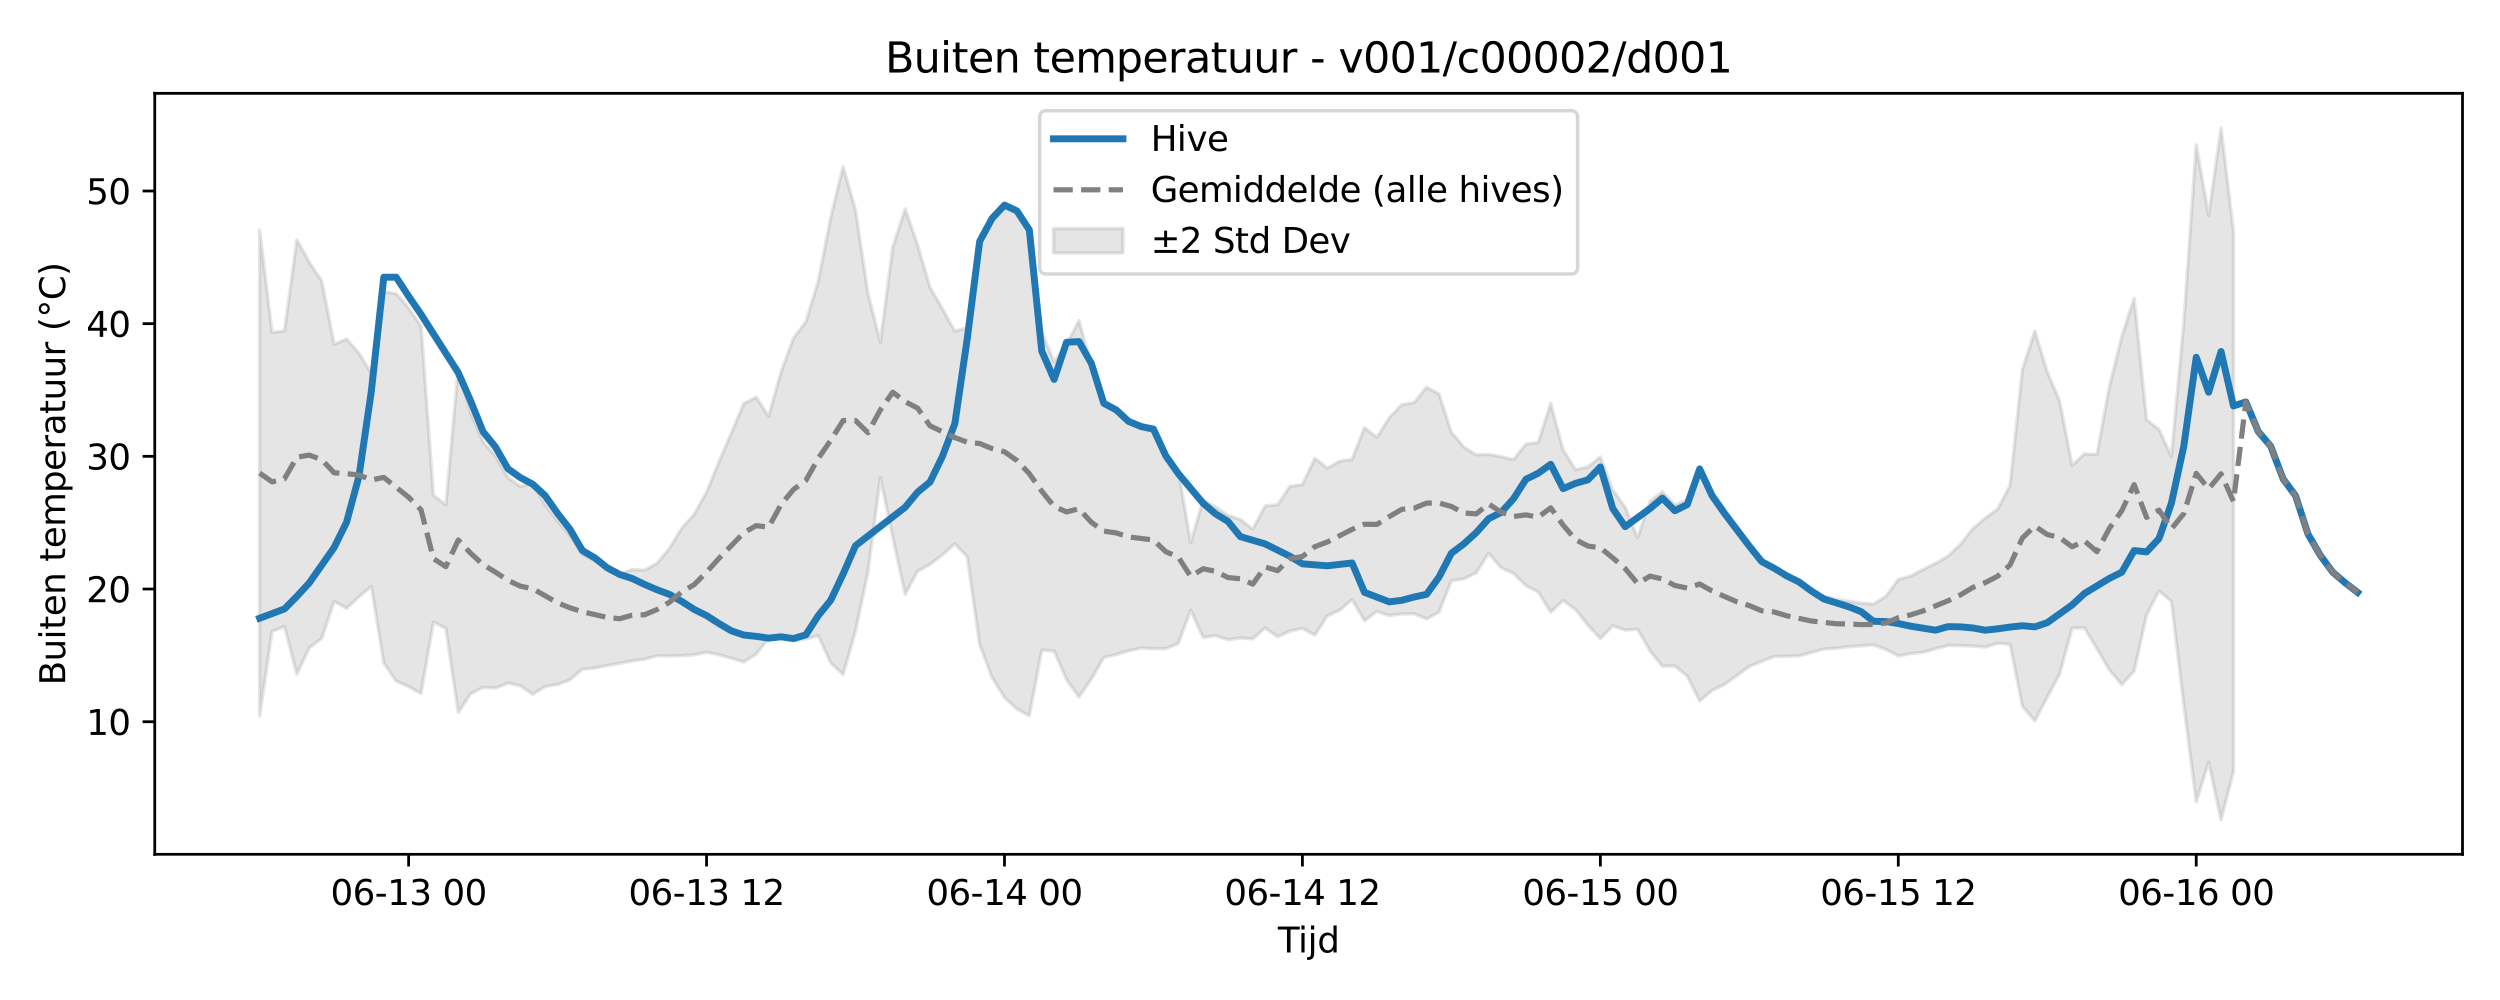 <?xml version="1.0" encoding="utf-8" standalone="no"?>
<!DOCTYPE svg PUBLIC "-//W3C//DTD SVG 1.1//EN"
  "http://www.w3.org/Graphics/SVG/1.1/DTD/svg11.dtd">
<svg xmlns:xlink="http://www.w3.org/1999/xlink" width="720pt" height="288pt" viewBox="0 0 720 288" xmlns="http://www.w3.org/2000/svg" version="1.1">
 <defs>
  <style type="text/css">*{stroke-linejoin: round; stroke-linecap: butt}</style>
 </defs>
 <g id="figure_1">
  <g id="patch_1">
   <path d="M 0 288 
L 720 288 
L 720 0 
L 0 0 
z
" style="fill: #ffffff"/>
  </g>
  <g id="axes_1">
   <g id="patch_2">
    <path d="M 44.57 246.04 
L 709.2 246.04 
L 709.2 26.88 
L 44.57 26.88 
z
" style="fill: #ffffff"/>
   </g>
   <g id="FillBetweenPolyCollection_1">
    <defs>
     <path id="md61f901483" d="M 74.78 -221.711 
L 74.78 -81.802 
L 78.356 -106.181 
L 81.931 -107.527 
L 85.506 -93.78 
L 89.081 -101.428 
L 92.656 -104.14 
L 96.232 -114.834 
L 99.807 -112.797 
L 103.382 -116.137 
L 106.957 -119.126 
L 110.532 -97.047 
L 114.108 -91.817 
L 117.683 -90.273 
L 121.258 -88.243 
L 124.833 -108.848 
L 128.408 -107.031 
L 131.984 -82.783 
L 135.559 -88.219 
L 139.134 -90.038 
L 142.709 -89.823 
L 146.284 -91.254 
L 149.86 -90.49 
L 153.435 -88.027 
L 157.01 -90.284 
L 160.585 -90.855 
L 164.16 -92.207 
L 167.736 -95.277 
L 171.311 -95.602 
L 174.886 -96.32 
L 178.461 -96.972 
L 182.037 -97.646 
L 185.612 -98.116 
L 189.187 -99.123 
L 192.762 -99.06 
L 196.337 -99.175 
L 199.913 -99.38 
L 203.488 -100.157 
L 207.063 -99.411 
L 210.638 -98.432 
L 214.213 -97.357 
L 217.789 -99.604 
L 221.364 -104.215 
L 224.939 -104.512 
L 228.514 -103.451 
L 232.089 -103.973 
L 235.665 -104.921 
L 239.24 -97.086 
L 242.815 -93.743 
L 246.39 -106.273 
L 249.965 -123.251 
L 253.541 -150.457 
L 257.116 -133.3 
L 260.691 -116.816 
L 264.266 -123.484 
L 267.841 -125.447 
L 271.417 -128.205 
L 274.992 -131.353 
L 278.567 -127.696 
L 282.142 -102.345 
L 285.717 -92.885 
L 289.293 -87.12 
L 292.868 -83.807 
L 296.443 -81.888 
L 300.018 -100.767 
L 303.593 -100.494 
L 307.169 -92.289 
L 310.744 -87.278 
L 314.319 -92.448 
L 317.894 -98.662 
L 321.469 -99.481 
L 325.045 -100.576 
L 328.62 -101.365 
L 332.195 -101.191 
L 335.77 -101.183 
L 339.345 -102.675 
L 342.921 -112.275 
L 346.496 -104.396 
L 350.071 -104.912 
L 353.646 -103.765 
L 357.221 -104.245 
L 360.797 -103.987 
L 364.372 -107.16 
L 367.947 -104.625 
L 371.522 -106.26 
L 375.097 -107.008 
L 378.673 -105.083 
L 382.248 -110.605 
L 385.823 -112.242 
L 389.398 -115.342 
L 392.973 -109.229 
L 396.549 -111.897 
L 400.124 -110.731 
L 403.699 -111.17 
L 407.274 -111.25 
L 410.849 -109.748 
L 414.425 -111.713 
L 418 -120.76 
L 421.575 -121.285 
L 425.15 -123.012 
L 428.725 -128.618 
L 432.301 -124.502 
L 435.876 -122.886 
L 439.451 -119.336 
L 443.026 -117.509 
L 446.601 -111.681 
L 450.177 -115.076 
L 453.752 -112.409 
L 457.327 -107.966 
L 460.902 -104.086 
L 464.477 -107.765 
L 468.053 -106.527 
L 471.628 -106.762 
L 475.203 -100.544 
L 478.778 -96.116 
L 482.353 -96.183 
L 485.929 -93.279 
L 489.504 -86.108 
L 493.079 -89.147 
L 496.654 -90.84 
L 500.229 -93.435 
L 503.805 -96.067 
L 507.38 -97.521 
L 510.955 -98.897 
L 514.53 -99.003 
L 518.105 -99.089 
L 521.681 -100.058 
L 525.256 -101.058 
L 528.831 -101.326 
L 532.406 -101.73 
L 535.981 -101.979 
L 539.557 -102.266 
L 543.132 -100.972 
L 546.707 -99.066 
L 550.282 -99.764 
L 553.857 -100.143 
L 557.433 -101.155 
L 561.008 -102.108 
L 564.583 -102.075 
L 568.158 -101.931 
L 571.733 -101.62 
L 575.309 -102.72 
L 578.884 -102.439 
L 582.459 -84.597 
L 586.034 -80.379 
L 589.61 -87.214 
L 593.185 -93.872 
L 596.76 -107.124 
L 600.335 -107.132 
L 603.91 -101.199 
L 607.486 -95.097 
L 611.061 -90.825 
L 614.636 -94.737 
L 618.211 -110.891 
L 621.786 -117.857 
L 625.362 -114.785 
L 628.937 -85.133 
L 632.512 -57.093 
L 636.087 -68.487 
L 639.662 -51.922 
L 643.238 -65.758 
L 643.238 -221.4 
L 643.238 -221.4 
L 639.662 -251.158 
L 636.087 -225.931 
L 632.512 -246.242 
L 628.937 -195.019 
L 625.362 -156.578 
L 621.786 -164.333 
L 618.211 -167.095 
L 614.636 -202.101 
L 611.061 -190.983 
L 607.486 -176.521 
L 603.91 -157.043 
L 600.335 -157.309 
L 596.76 -153.921 
L 593.185 -172.481 
L 589.61 -180.879 
L 586.034 -192.618 
L 582.459 -181.543 
L 578.884 -148.119 
L 575.309 -141.383 
L 571.733 -138.768 
L 568.158 -135.676 
L 564.583 -131.223 
L 561.008 -127.814 
L 557.433 -125.753 
L 553.857 -123.983 
L 550.282 -122.091 
L 546.707 -121.133 
L 543.132 -116.234 
L 539.557 -114.047 
L 535.981 -114.25 
L 532.406 -114.859 
L 528.831 -115.39 
L 525.256 -116.36 
L 521.681 -118.251 
L 518.105 -120.727 
L 514.53 -122.32 
L 510.955 -124.613 
L 507.38 -126.669 
L 503.805 -131.116 
L 500.229 -135.914 
L 496.654 -141.524 
L 493.079 -146.444 
L 489.504 -153.495 
L 485.929 -143.989 
L 482.353 -142.57 
L 478.778 -146.395 
L 475.203 -143.602 
L 471.628 -133.113 
L 468.053 -141.95 
L 464.477 -146.911 
L 460.902 -156.407 
L 457.327 -153.504 
L 453.752 -152.755 
L 450.177 -158.452 
L 446.601 -171.825 
L 443.026 -160.604 
L 439.451 -160.094 
L 435.876 -155.61 
L 432.301 -156.499 
L 428.725 -157.138 
L 425.15 -156.991 
L 421.575 -159.249 
L 418 -163.511 
L 414.425 -174.575 
L 410.849 -176.454 
L 407.274 -172.043 
L 403.699 -171.445 
L 400.124 -167.722 
L 396.549 -162.055 
L 392.973 -164.808 
L 389.398 -155.724 
L 385.823 -155.172 
L 382.248 -153.179 
L 378.673 -156.013 
L 375.097 -148.432 
L 371.522 -147.931 
L 367.947 -142.662 
L 364.372 -142.293 
L 360.797 -135.582 
L 357.221 -138.394 
L 353.646 -139.575 
L 350.071 -141.993 
L 346.496 -143.996 
L 342.921 -131.676 
L 339.345 -152.468 
L 335.77 -157.017 
L 332.195 -163.782 
L 328.62 -164.562 
L 325.045 -166.159 
L 321.469 -169.546 
L 317.894 -171.405 
L 314.319 -182.694 
L 310.744 -195.676 
L 307.169 -188.84 
L 303.593 -183.785 
L 300.018 -192.327 
L 296.443 -221.277 
L 292.868 -226.958 
L 289.293 -228.655 
L 285.717 -224.716 
L 282.142 -218.186 
L 278.567 -193.599 
L 274.992 -192.617 
L 271.417 -199.035 
L 267.841 -205.275 
L 264.266 -217.427 
L 260.691 -227.832 
L 257.116 -216.783 
L 253.541 -189.436 
L 249.965 -203.521 
L 246.39 -227.506 
L 242.815 -240.014 
L 239.24 -225.246 
L 235.665 -207.058 
L 232.089 -195.303 
L 228.514 -190.585 
L 224.939 -180.844 
L 221.364 -168.112 
L 217.789 -173.633 
L 214.213 -171.786 
L 210.638 -163.305 
L 207.063 -154.992 
L 203.488 -146.293 
L 199.913 -139.865 
L 196.337 -135.848 
L 192.762 -130.012 
L 189.187 -125.747 
L 185.612 -123.787 
L 182.037 -123.996 
L 178.461 -122.638 
L 174.886 -124.054 
L 171.311 -126.501 
L 167.736 -128.337 
L 164.16 -133.699 
L 160.585 -137.89 
L 157.01 -142.574 
L 153.435 -148.88 
L 149.86 -147.882 
L 146.284 -150.484 
L 142.709 -156.609 
L 139.134 -160.743 
L 135.559 -169.096 
L 131.984 -182.169 
L 128.408 -142.576 
L 124.833 -145.395 
L 121.258 -194.074 
L 117.683 -199.323 
L 114.108 -203.42 
L 110.532 -203.977 
L 106.957 -180.406 
L 103.382 -186.27 
L 99.807 -190.374 
L 96.232 -188.846 
L 92.656 -207.074 
L 89.081 -212.443 
L 85.506 -218.909 
L 81.931 -192.714 
L 78.356 -192.241 
L 74.78 -221.711 
z
" style="stroke: #808080; stroke-opacity: 0.2"/>
    </defs>
    <g clip-path="url(#pdcbedb168f)">
     <use xlink:href="#md61f901483" x="0" y="288" style="fill: #808080; fill-opacity: 0.2; stroke: #808080; stroke-opacity: 0.2"/>
    </g>
   </g>
   <g id="matplotlib.axis_1">
    <g id="xtick_1">
     <g id="line2d_1">
      <defs>
       <path id="mdd970f6139" d="M 0 0 
L 0 3.5 
" style="stroke: #000000; stroke-width: 0.8"/>
      </defs>
      <g>
       <use xlink:href="#mdd970f6139" x="117.683" y="246.04" style="stroke: #000000; stroke-width: 0.8"/>
      </g>
     </g>
     <g id="text_1">
      <!-- 06-13 00 -->
      <g transform="translate(95.202 260.638) scale(0.1 -0.1)">
       <defs>
        <path id="DejaVuSans-30" d="M 2034 4250 
Q 1547 4250 1301 3770 
Q 1056 3291 1056 2328 
Q 1056 1369 1301 889 
Q 1547 409 2034 409 
Q 2525 409 2770 889 
Q 3016 1369 3016 2328 
Q 3016 3291 2770 3770 
Q 2525 4250 2034 4250 
z
M 2034 4750 
Q 2819 4750 3233 4129 
Q 3647 3509 3647 2328 
Q 3647 1150 3233 529 
Q 2819 -91 2034 -91 
Q 1250 -91 836 529 
Q 422 1150 422 2328 
Q 422 3509 836 4129 
Q 1250 4750 2034 4750 
z
" transform="scale(0.016)"/>
        <path id="DejaVuSans-36" d="M 2113 2584 
Q 1688 2584 1439 2293 
Q 1191 2003 1191 1497 
Q 1191 994 1439 701 
Q 1688 409 2113 409 
Q 2538 409 2786 701 
Q 3034 994 3034 1497 
Q 3034 2003 2786 2293 
Q 2538 2584 2113 2584 
z
M 3366 4563 
L 3366 3988 
Q 3128 4100 2886 4159 
Q 2644 4219 2406 4219 
Q 1781 4219 1451 3797 
Q 1122 3375 1075 2522 
Q 1259 2794 1537 2939 
Q 1816 3084 2150 3084 
Q 2853 3084 3261 2657 
Q 3669 2231 3669 1497 
Q 3669 778 3244 343 
Q 2819 -91 2113 -91 
Q 1303 -91 875 529 
Q 447 1150 447 2328 
Q 447 3434 972 4092 
Q 1497 4750 2381 4750 
Q 2619 4750 2861 4703 
Q 3103 4656 3366 4563 
z
" transform="scale(0.016)"/>
        <path id="DejaVuSans-2d" d="M 313 2009 
L 1997 2009 
L 1997 1497 
L 313 1497 
L 313 2009 
z
" transform="scale(0.016)"/>
        <path id="DejaVuSans-31" d="M 794 531 
L 1825 531 
L 1825 4091 
L 703 3866 
L 703 4441 
L 1819 4666 
L 2450 4666 
L 2450 531 
L 3481 531 
L 3481 0 
L 794 0 
L 794 531 
z
" transform="scale(0.016)"/>
        <path id="DejaVuSans-33" d="M 2597 2516 
Q 3050 2419 3304 2112 
Q 3559 1806 3559 1356 
Q 3559 666 3084 287 
Q 2609 -91 1734 -91 
Q 1441 -91 1130 -33 
Q 819 25 488 141 
L 488 750 
Q 750 597 1062 519 
Q 1375 441 1716 441 
Q 2309 441 2620 675 
Q 2931 909 2931 1356 
Q 2931 1769 2642 2001 
Q 2353 2234 1838 2234 
L 1294 2234 
L 1294 2753 
L 1863 2753 
Q 2328 2753 2575 2939 
Q 2822 3125 2822 3475 
Q 2822 3834 2567 4026 
Q 2313 4219 1838 4219 
Q 1578 4219 1281 4162 
Q 984 4106 628 3988 
L 628 4550 
Q 988 4650 1302 4700 
Q 1616 4750 1894 4750 
Q 2613 4750 3031 4423 
Q 3450 4097 3450 3541 
Q 3450 3153 3228 2886 
Q 3006 2619 2597 2516 
z
" transform="scale(0.016)"/>
        <path id="DejaVuSans-20" transform="scale(0.016)"/>
       </defs>
       <use xlink:href="#DejaVuSans-30"/>
       <use xlink:href="#DejaVuSans-36" transform="translate(63.623 0)"/>
       <use xlink:href="#DejaVuSans-2d" transform="translate(127.246 0)"/>
       <use xlink:href="#DejaVuSans-31" transform="translate(163.33 0)"/>
       <use xlink:href="#DejaVuSans-33" transform="translate(226.953 0)"/>
       <use xlink:href="#DejaVuSans-20" transform="translate(290.576 0)"/>
       <use xlink:href="#DejaVuSans-30" transform="translate(322.363 0)"/>
       <use xlink:href="#DejaVuSans-30" transform="translate(385.986 0)"/>
      </g>
     </g>
    </g>
    <g id="xtick_2">
     <g id="line2d_2">
      <g>
       <use xlink:href="#mdd970f6139" x="203.488" y="246.04" style="stroke: #000000; stroke-width: 0.8"/>
      </g>
     </g>
     <g id="text_2">
      <!-- 06-13 12 -->
      <g transform="translate(181.007 260.638) scale(0.1 -0.1)">
       <defs>
        <path id="DejaVuSans-32" d="M 1228 531 
L 3431 531 
L 3431 0 
L 469 0 
L 469 531 
Q 828 903 1448 1529 
Q 2069 2156 2228 2338 
Q 2531 2678 2651 2914 
Q 2772 3150 2772 3378 
Q 2772 3750 2511 3984 
Q 2250 4219 1831 4219 
Q 1534 4219 1204 4116 
Q 875 4013 500 3803 
L 500 4441 
Q 881 4594 1212 4672 
Q 1544 4750 1819 4750 
Q 2544 4750 2975 4387 
Q 3406 4025 3406 3419 
Q 3406 3131 3298 2873 
Q 3191 2616 2906 2266 
Q 2828 2175 2409 1742 
Q 1991 1309 1228 531 
z
" transform="scale(0.016)"/>
       </defs>
       <use xlink:href="#DejaVuSans-30"/>
       <use xlink:href="#DejaVuSans-36" transform="translate(63.623 0)"/>
       <use xlink:href="#DejaVuSans-2d" transform="translate(127.246 0)"/>
       <use xlink:href="#DejaVuSans-31" transform="translate(163.33 0)"/>
       <use xlink:href="#DejaVuSans-33" transform="translate(226.953 0)"/>
       <use xlink:href="#DejaVuSans-20" transform="translate(290.576 0)"/>
       <use xlink:href="#DejaVuSans-31" transform="translate(322.363 0)"/>
       <use xlink:href="#DejaVuSans-32" transform="translate(385.986 0)"/>
      </g>
     </g>
    </g>
    <g id="xtick_3">
     <g id="line2d_3">
      <g>
       <use xlink:href="#mdd970f6139" x="289.293" y="246.04" style="stroke: #000000; stroke-width: 0.8"/>
      </g>
     </g>
     <g id="text_3">
      <!-- 06-14 00 -->
      <g transform="translate(266.812 260.638) scale(0.1 -0.1)">
       <defs>
        <path id="DejaVuSans-34" d="M 2419 4116 
L 825 1625 
L 2419 1625 
L 2419 4116 
z
M 2253 4666 
L 3047 4666 
L 3047 1625 
L 3713 1625 
L 3713 1100 
L 3047 1100 
L 3047 0 
L 2419 0 
L 2419 1100 
L 313 1100 
L 313 1709 
L 2253 4666 
z
" transform="scale(0.016)"/>
       </defs>
       <use xlink:href="#DejaVuSans-30"/>
       <use xlink:href="#DejaVuSans-36" transform="translate(63.623 0)"/>
       <use xlink:href="#DejaVuSans-2d" transform="translate(127.246 0)"/>
       <use xlink:href="#DejaVuSans-31" transform="translate(163.33 0)"/>
       <use xlink:href="#DejaVuSans-34" transform="translate(226.953 0)"/>
       <use xlink:href="#DejaVuSans-20" transform="translate(290.576 0)"/>
       <use xlink:href="#DejaVuSans-30" transform="translate(322.363 0)"/>
       <use xlink:href="#DejaVuSans-30" transform="translate(385.986 0)"/>
      </g>
     </g>
    </g>
    <g id="xtick_4">
     <g id="line2d_4">
      <g>
       <use xlink:href="#mdd970f6139" x="375.097" y="246.04" style="stroke: #000000; stroke-width: 0.8"/>
      </g>
     </g>
     <g id="text_4">
      <!-- 06-14 12 -->
      <g transform="translate(352.617 260.638) scale(0.1 -0.1)">
       <use xlink:href="#DejaVuSans-30"/>
       <use xlink:href="#DejaVuSans-36" transform="translate(63.623 0)"/>
       <use xlink:href="#DejaVuSans-2d" transform="translate(127.246 0)"/>
       <use xlink:href="#DejaVuSans-31" transform="translate(163.33 0)"/>
       <use xlink:href="#DejaVuSans-34" transform="translate(226.953 0)"/>
       <use xlink:href="#DejaVuSans-20" transform="translate(290.576 0)"/>
       <use xlink:href="#DejaVuSans-31" transform="translate(322.363 0)"/>
       <use xlink:href="#DejaVuSans-32" transform="translate(385.986 0)"/>
      </g>
     </g>
    </g>
    <g id="xtick_5">
     <g id="line2d_5">
      <g>
       <use xlink:href="#mdd970f6139" x="460.902" y="246.04" style="stroke: #000000; stroke-width: 0.8"/>
      </g>
     </g>
     <g id="text_5">
      <!-- 06-15 00 -->
      <g transform="translate(438.422 260.638) scale(0.1 -0.1)">
       <defs>
        <path id="DejaVuSans-35" d="M 691 4666 
L 3169 4666 
L 3169 4134 
L 1269 4134 
L 1269 2991 
Q 1406 3038 1543 3061 
Q 1681 3084 1819 3084 
Q 2600 3084 3056 2656 
Q 3513 2228 3513 1497 
Q 3513 744 3044 326 
Q 2575 -91 1722 -91 
Q 1428 -91 1123 -41 
Q 819 9 494 109 
L 494 744 
Q 775 591 1075 516 
Q 1375 441 1709 441 
Q 2250 441 2565 725 
Q 2881 1009 2881 1497 
Q 2881 1984 2565 2268 
Q 2250 2553 1709 2553 
Q 1456 2553 1204 2497 
Q 953 2441 691 2322 
L 691 4666 
z
" transform="scale(0.016)"/>
       </defs>
       <use xlink:href="#DejaVuSans-30"/>
       <use xlink:href="#DejaVuSans-36" transform="translate(63.623 0)"/>
       <use xlink:href="#DejaVuSans-2d" transform="translate(127.246 0)"/>
       <use xlink:href="#DejaVuSans-31" transform="translate(163.33 0)"/>
       <use xlink:href="#DejaVuSans-35" transform="translate(226.953 0)"/>
       <use xlink:href="#DejaVuSans-20" transform="translate(290.576 0)"/>
       <use xlink:href="#DejaVuSans-30" transform="translate(322.363 0)"/>
       <use xlink:href="#DejaVuSans-30" transform="translate(385.986 0)"/>
      </g>
     </g>
    </g>
    <g id="xtick_6">
     <g id="line2d_6">
      <g>
       <use xlink:href="#mdd970f6139" x="546.707" y="246.04" style="stroke: #000000; stroke-width: 0.8"/>
      </g>
     </g>
     <g id="text_6">
      <!-- 06-15 12 -->
      <g transform="translate(524.227 260.638) scale(0.1 -0.1)">
       <use xlink:href="#DejaVuSans-30"/>
       <use xlink:href="#DejaVuSans-36" transform="translate(63.623 0)"/>
       <use xlink:href="#DejaVuSans-2d" transform="translate(127.246 0)"/>
       <use xlink:href="#DejaVuSans-31" transform="translate(163.33 0)"/>
       <use xlink:href="#DejaVuSans-35" transform="translate(226.953 0)"/>
       <use xlink:href="#DejaVuSans-20" transform="translate(290.576 0)"/>
       <use xlink:href="#DejaVuSans-31" transform="translate(322.363 0)"/>
       <use xlink:href="#DejaVuSans-32" transform="translate(385.986 0)"/>
      </g>
     </g>
    </g>
    <g id="xtick_7">
     <g id="line2d_7">
      <g>
       <use xlink:href="#mdd970f6139" x="632.512" y="246.04" style="stroke: #000000; stroke-width: 0.8"/>
      </g>
     </g>
     <g id="text_7">
      <!-- 06-16 00 -->
      <g transform="translate(610.031 260.638) scale(0.1 -0.1)">
       <use xlink:href="#DejaVuSans-30"/>
       <use xlink:href="#DejaVuSans-36" transform="translate(63.623 0)"/>
       <use xlink:href="#DejaVuSans-2d" transform="translate(127.246 0)"/>
       <use xlink:href="#DejaVuSans-31" transform="translate(163.33 0)"/>
       <use xlink:href="#DejaVuSans-36" transform="translate(226.953 0)"/>
       <use xlink:href="#DejaVuSans-20" transform="translate(290.576 0)"/>
       <use xlink:href="#DejaVuSans-30" transform="translate(322.363 0)"/>
       <use xlink:href="#DejaVuSans-30" transform="translate(385.986 0)"/>
      </g>
     </g>
    </g>
    <g id="text_8">
     <!-- Tijd -->
     <g transform="translate(368.035 274.317) scale(0.1 -0.1)">
      <defs>
       <path id="DejaVuSans-54" d="M -19 4666 
L 3928 4666 
L 3928 4134 
L 2272 4134 
L 2272 0 
L 1638 0 
L 1638 4134 
L -19 4134 
L -19 4666 
z
" transform="scale(0.016)"/>
       <path id="DejaVuSans-69" d="M 603 3500 
L 1178 3500 
L 1178 0 
L 603 0 
L 603 3500 
z
M 603 4863 
L 1178 4863 
L 1178 4134 
L 603 4134 
L 603 4863 
z
" transform="scale(0.016)"/>
       <path id="DejaVuSans-6a" d="M 603 3500 
L 1178 3500 
L 1178 -63 
Q 1178 -731 923 -1031 
Q 669 -1331 103 -1331 
L -116 -1331 
L -116 -844 
L 38 -844 
Q 366 -844 484 -692 
Q 603 -541 603 -63 
L 603 3500 
z
M 603 4863 
L 1178 4863 
L 1178 4134 
L 603 4134 
L 603 4863 
z
" transform="scale(0.016)"/>
       <path id="DejaVuSans-64" d="M 2906 2969 
L 2906 4863 
L 3481 4863 
L 3481 0 
L 2906 0 
L 2906 525 
Q 2725 213 2448 61 
Q 2172 -91 1784 -91 
Q 1150 -91 751 415 
Q 353 922 353 1747 
Q 353 2572 751 3078 
Q 1150 3584 1784 3584 
Q 2172 3584 2448 3432 
Q 2725 3281 2906 2969 
z
M 947 1747 
Q 947 1113 1208 752 
Q 1469 391 1925 391 
Q 2381 391 2643 752 
Q 2906 1113 2906 1747 
Q 2906 2381 2643 2742 
Q 2381 3103 1925 3103 
Q 1469 3103 1208 2742 
Q 947 2381 947 1747 
z
" transform="scale(0.016)"/>
      </defs>
      <use xlink:href="#DejaVuSans-54"/>
      <use xlink:href="#DejaVuSans-69" transform="translate(57.959 0)"/>
      <use xlink:href="#DejaVuSans-6a" transform="translate(85.742 0)"/>
      <use xlink:href="#DejaVuSans-64" transform="translate(113.525 0)"/>
     </g>
    </g>
   </g>
   <g id="matplotlib.axis_2">
    <g id="ytick_1">
     <g id="line2d_8">
      <defs>
       <path id="ma362b541e5" d="M 0 0 
L -3.5 0 
" style="stroke: #000000; stroke-width: 0.8"/>
      </defs>
      <g>
       <use xlink:href="#ma362b541e5" x="44.57" y="207.856" style="stroke: #000000; stroke-width: 0.8"/>
      </g>
     </g>
     <g id="text_9">
      <!-- 10 -->
      <g transform="translate(24.845 211.655) scale(0.1 -0.1)">
       <use xlink:href="#DejaVuSans-31"/>
       <use xlink:href="#DejaVuSans-30" transform="translate(63.623 0)"/>
      </g>
     </g>
    </g>
    <g id="ytick_2">
     <g id="line2d_9">
      <g>
       <use xlink:href="#ma362b541e5" x="44.57" y="169.642" style="stroke: #000000; stroke-width: 0.8"/>
      </g>
     </g>
     <g id="text_10">
      <!-- 20 -->
      <g transform="translate(24.845 173.441) scale(0.1 -0.1)">
       <use xlink:href="#DejaVuSans-32"/>
       <use xlink:href="#DejaVuSans-30" transform="translate(63.623 0)"/>
      </g>
     </g>
    </g>
    <g id="ytick_3">
     <g id="line2d_10">
      <g>
       <use xlink:href="#ma362b541e5" x="44.57" y="131.429" style="stroke: #000000; stroke-width: 0.8"/>
      </g>
     </g>
     <g id="text_11">
      <!-- 30 -->
      <g transform="translate(24.845 135.228) scale(0.1 -0.1)">
       <use xlink:href="#DejaVuSans-33"/>
       <use xlink:href="#DejaVuSans-30" transform="translate(63.623 0)"/>
      </g>
     </g>
    </g>
    <g id="ytick_4">
     <g id="line2d_11">
      <g>
       <use xlink:href="#ma362b541e5" x="44.57" y="93.215" style="stroke: #000000; stroke-width: 0.8"/>
      </g>
     </g>
     <g id="text_12">
      <!-- 40 -->
      <g transform="translate(24.845 97.014) scale(0.1 -0.1)">
       <use xlink:href="#DejaVuSans-34"/>
       <use xlink:href="#DejaVuSans-30" transform="translate(63.623 0)"/>
      </g>
     </g>
    </g>
    <g id="ytick_5">
     <g id="line2d_12">
      <g>
       <use xlink:href="#ma362b541e5" x="44.57" y="55.001" style="stroke: #000000; stroke-width: 0.8"/>
      </g>
     </g>
     <g id="text_13">
      <!-- 50 -->
      <g transform="translate(24.845 58.8) scale(0.1 -0.1)">
       <use xlink:href="#DejaVuSans-35"/>
       <use xlink:href="#DejaVuSans-30" transform="translate(63.623 0)"/>
      </g>
     </g>
    </g>
    <g id="text_14">
     <!-- Buiten temperatuur (°C) -->
     <g transform="translate(18.765 197.355) rotate(-90) scale(0.1 -0.1)">
      <defs>
       <path id="DejaVuSans-42" d="M 1259 2228 
L 1259 519 
L 2272 519 
Q 2781 519 3026 730 
Q 3272 941 3272 1375 
Q 3272 1813 3026 2020 
Q 2781 2228 2272 2228 
L 1259 2228 
z
M 1259 4147 
L 1259 2741 
L 2194 2741 
Q 2656 2741 2882 2914 
Q 3109 3088 3109 3444 
Q 3109 3797 2882 3972 
Q 2656 4147 2194 4147 
L 1259 4147 
z
M 628 4666 
L 2241 4666 
Q 2963 4666 3353 4366 
Q 3744 4066 3744 3513 
Q 3744 3084 3544 2831 
Q 3344 2578 2956 2516 
Q 3422 2416 3680 2098 
Q 3938 1781 3938 1306 
Q 3938 681 3513 340 
Q 3088 0 2303 0 
L 628 0 
L 628 4666 
z
" transform="scale(0.016)"/>
       <path id="DejaVuSans-75" d="M 544 1381 
L 544 3500 
L 1119 3500 
L 1119 1403 
Q 1119 906 1312 657 
Q 1506 409 1894 409 
Q 2359 409 2629 706 
Q 2900 1003 2900 1516 
L 2900 3500 
L 3475 3500 
L 3475 0 
L 2900 0 
L 2900 538 
Q 2691 219 2414 64 
Q 2138 -91 1772 -91 
Q 1169 -91 856 284 
Q 544 659 544 1381 
z
M 1991 3584 
L 1991 3584 
z
" transform="scale(0.016)"/>
       <path id="DejaVuSans-74" d="M 1172 4494 
L 1172 3500 
L 2356 3500 
L 2356 3053 
L 1172 3053 
L 1172 1153 
Q 1172 725 1289 603 
Q 1406 481 1766 481 
L 2356 481 
L 2356 0 
L 1766 0 
Q 1100 0 847 248 
Q 594 497 594 1153 
L 594 3053 
L 172 3053 
L 172 3500 
L 594 3500 
L 594 4494 
L 1172 4494 
z
" transform="scale(0.016)"/>
       <path id="DejaVuSans-65" d="M 3597 1894 
L 3597 1613 
L 953 1613 
Q 991 1019 1311 708 
Q 1631 397 2203 397 
Q 2534 397 2845 478 
Q 3156 559 3463 722 
L 3463 178 
Q 3153 47 2828 -22 
Q 2503 -91 2169 -91 
Q 1331 -91 842 396 
Q 353 884 353 1716 
Q 353 2575 817 3079 
Q 1281 3584 2069 3584 
Q 2775 3584 3186 3129 
Q 3597 2675 3597 1894 
z
M 3022 2063 
Q 3016 2534 2758 2815 
Q 2500 3097 2075 3097 
Q 1594 3097 1305 2825 
Q 1016 2553 972 2059 
L 3022 2063 
z
" transform="scale(0.016)"/>
       <path id="DejaVuSans-6e" d="M 3513 2113 
L 3513 0 
L 2938 0 
L 2938 2094 
Q 2938 2591 2744 2837 
Q 2550 3084 2163 3084 
Q 1697 3084 1428 2787 
Q 1159 2491 1159 1978 
L 1159 0 
L 581 0 
L 581 3500 
L 1159 3500 
L 1159 2956 
Q 1366 3272 1645 3428 
Q 1925 3584 2291 3584 
Q 2894 3584 3203 3211 
Q 3513 2838 3513 2113 
z
" transform="scale(0.016)"/>
       <path id="DejaVuSans-6d" d="M 3328 2828 
Q 3544 3216 3844 3400 
Q 4144 3584 4550 3584 
Q 5097 3584 5394 3201 
Q 5691 2819 5691 2113 
L 5691 0 
L 5113 0 
L 5113 2094 
Q 5113 2597 4934 2840 
Q 4756 3084 4391 3084 
Q 3944 3084 3684 2787 
Q 3425 2491 3425 1978 
L 3425 0 
L 2847 0 
L 2847 2094 
Q 2847 2600 2669 2842 
Q 2491 3084 2119 3084 
Q 1678 3084 1418 2786 
Q 1159 2488 1159 1978 
L 1159 0 
L 581 0 
L 581 3500 
L 1159 3500 
L 1159 2956 
Q 1356 3278 1631 3431 
Q 1906 3584 2284 3584 
Q 2666 3584 2933 3390 
Q 3200 3197 3328 2828 
z
" transform="scale(0.016)"/>
       <path id="DejaVuSans-70" d="M 1159 525 
L 1159 -1331 
L 581 -1331 
L 581 3500 
L 1159 3500 
L 1159 2969 
Q 1341 3281 1617 3432 
Q 1894 3584 2278 3584 
Q 2916 3584 3314 3078 
Q 3713 2572 3713 1747 
Q 3713 922 3314 415 
Q 2916 -91 2278 -91 
Q 1894 -91 1617 61 
Q 1341 213 1159 525 
z
M 3116 1747 
Q 3116 2381 2855 2742 
Q 2594 3103 2138 3103 
Q 1681 3103 1420 2742 
Q 1159 2381 1159 1747 
Q 1159 1113 1420 752 
Q 1681 391 2138 391 
Q 2594 391 2855 752 
Q 3116 1113 3116 1747 
z
" transform="scale(0.016)"/>
       <path id="DejaVuSans-72" d="M 2631 2963 
Q 2534 3019 2420 3045 
Q 2306 3072 2169 3072 
Q 1681 3072 1420 2755 
Q 1159 2438 1159 1844 
L 1159 0 
L 581 0 
L 581 3500 
L 1159 3500 
L 1159 2956 
Q 1341 3275 1631 3429 
Q 1922 3584 2338 3584 
Q 2397 3584 2469 3576 
Q 2541 3569 2628 3553 
L 2631 2963 
z
" transform="scale(0.016)"/>
       <path id="DejaVuSans-61" d="M 2194 1759 
Q 1497 1759 1228 1600 
Q 959 1441 959 1056 
Q 959 750 1161 570 
Q 1363 391 1709 391 
Q 2188 391 2477 730 
Q 2766 1069 2766 1631 
L 2766 1759 
L 2194 1759 
z
M 3341 1997 
L 3341 0 
L 2766 0 
L 2766 531 
Q 2569 213 2275 61 
Q 1981 -91 1556 -91 
Q 1019 -91 701 211 
Q 384 513 384 1019 
Q 384 1609 779 1909 
Q 1175 2209 1959 2209 
L 2766 2209 
L 2766 2266 
Q 2766 2663 2505 2880 
Q 2244 3097 1772 3097 
Q 1472 3097 1187 3025 
Q 903 2953 641 2809 
L 641 3341 
Q 956 3463 1253 3523 
Q 1550 3584 1831 3584 
Q 2591 3584 2966 3190 
Q 3341 2797 3341 1997 
z
" transform="scale(0.016)"/>
       <path id="DejaVuSans-28" d="M 1984 4856 
Q 1566 4138 1362 3434 
Q 1159 2731 1159 2009 
Q 1159 1288 1364 580 
Q 1569 -128 1984 -844 
L 1484 -844 
Q 1016 -109 783 600 
Q 550 1309 550 2009 
Q 550 2706 781 3412 
Q 1013 4119 1484 4856 
L 1984 4856 
z
" transform="scale(0.016)"/>
       <path id="DejaVuSans-b0" d="M 1600 4347 
Q 1350 4347 1178 4173 
Q 1006 4000 1006 3750 
Q 1006 3503 1178 3333 
Q 1350 3163 1600 3163 
Q 1850 3163 2022 3333 
Q 2194 3503 2194 3750 
Q 2194 3997 2020 4172 
Q 1847 4347 1600 4347 
z
M 1600 4750 
Q 1800 4750 1984 4673 
Q 2169 4597 2303 4453 
Q 2447 4313 2519 4134 
Q 2591 3956 2591 3750 
Q 2591 3338 2302 3052 
Q 2013 2766 1594 2766 
Q 1172 2766 890 3047 
Q 609 3328 609 3750 
Q 609 4169 896 4459 
Q 1184 4750 1600 4750 
z
" transform="scale(0.016)"/>
       <path id="DejaVuSans-43" d="M 4122 4306 
L 4122 3641 
Q 3803 3938 3442 4084 
Q 3081 4231 2675 4231 
Q 1875 4231 1450 3742 
Q 1025 3253 1025 2328 
Q 1025 1406 1450 917 
Q 1875 428 2675 428 
Q 3081 428 3442 575 
Q 3803 722 4122 1019 
L 4122 359 
Q 3791 134 3420 21 
Q 3050 -91 2638 -91 
Q 1578 -91 968 557 
Q 359 1206 359 2328 
Q 359 3453 968 4101 
Q 1578 4750 2638 4750 
Q 3056 4750 3426 4639 
Q 3797 4528 4122 4306 
z
" transform="scale(0.016)"/>
       <path id="DejaVuSans-29" d="M 513 4856 
L 1013 4856 
Q 1481 4119 1714 3412 
Q 1947 2706 1947 2009 
Q 1947 1309 1714 600 
Q 1481 -109 1013 -844 
L 513 -844 
Q 928 -128 1133 580 
Q 1338 1288 1338 2009 
Q 1338 2731 1133 3434 
Q 928 4138 513 4856 
z
" transform="scale(0.016)"/>
      </defs>
      <use xlink:href="#DejaVuSans-42"/>
      <use xlink:href="#DejaVuSans-75" transform="translate(68.604 0)"/>
      <use xlink:href="#DejaVuSans-69" transform="translate(131.982 0)"/>
      <use xlink:href="#DejaVuSans-74" transform="translate(159.766 0)"/>
      <use xlink:href="#DejaVuSans-65" transform="translate(198.975 0)"/>
      <use xlink:href="#DejaVuSans-6e" transform="translate(260.498 0)"/>
      <use xlink:href="#DejaVuSans-20" transform="translate(323.877 0)"/>
      <use xlink:href="#DejaVuSans-74" transform="translate(355.664 0)"/>
      <use xlink:href="#DejaVuSans-65" transform="translate(394.873 0)"/>
      <use xlink:href="#DejaVuSans-6d" transform="translate(456.396 0)"/>
      <use xlink:href="#DejaVuSans-70" transform="translate(553.809 0)"/>
      <use xlink:href="#DejaVuSans-65" transform="translate(617.285 0)"/>
      <use xlink:href="#DejaVuSans-72" transform="translate(678.809 0)"/>
      <use xlink:href="#DejaVuSans-61" transform="translate(719.922 0)"/>
      <use xlink:href="#DejaVuSans-74" transform="translate(781.201 0)"/>
      <use xlink:href="#DejaVuSans-75" transform="translate(820.41 0)"/>
      <use xlink:href="#DejaVuSans-75" transform="translate(883.789 0)"/>
      <use xlink:href="#DejaVuSans-72" transform="translate(947.168 0)"/>
      <use xlink:href="#DejaVuSans-20" transform="translate(988.281 0)"/>
      <use xlink:href="#DejaVuSans-28" transform="translate(1020.068 0)"/>
      <use xlink:href="#DejaVuSans-b0" transform="translate(1059.082 0)"/>
      <use xlink:href="#DejaVuSans-43" transform="translate(1109.082 0)"/>
      <use xlink:href="#DejaVuSans-29" transform="translate(1178.906 0)"/>
     </g>
    </g>
   </g>
   <g id="line2d_13">
    <path d="M 74.78 178.049 
L 81.931 175.374 
L 85.506 171.744 
L 89.081 167.859 
L 96.232 157.669 
L 99.807 150.408 
L 103.382 137.161 
L 106.957 112.576 
L 110.532 79.84 
L 114.108 79.84 
L 117.683 85.317 
L 121.258 90.54 
L 131.984 107.354 
L 135.559 115.506 
L 139.134 124.359 
L 142.709 128.754 
L 146.284 134.995 
L 149.86 137.543 
L 153.435 139.453 
L 157.01 142.765 
L 160.585 147.86 
L 164.16 152.446 
L 167.736 158.56 
L 171.311 160.662 
L 174.886 163.528 
L 178.461 165.439 
L 182.037 166.585 
L 185.612 168.305 
L 189.187 169.833 
L 192.762 171.171 
L 196.337 173.209 
L 199.913 175.502 
L 203.488 177.285 
L 207.063 179.578 
L 210.638 181.68 
L 214.213 182.89 
L 217.789 183.272 
L 221.364 183.781 
L 224.939 183.399 
L 228.514 183.909 
L 232.089 182.826 
L 235.665 177.285 
L 239.24 172.89 
L 242.815 165.311 
L 246.39 157.159 
L 260.691 146.077 
L 264.266 141.746 
L 267.841 138.817 
L 271.417 131.429 
L 274.992 122.002 
L 278.567 97.546 
L 282.142 69.522 
L 285.717 62.899 
L 289.293 59.077 
L 292.868 60.733 
L 296.443 66.21 
L 300.018 101.112 
L 303.593 109.265 
L 307.169 98.565 
L 310.744 98.374 
L 314.319 104.679 
L 317.894 116.143 
L 321.469 118.054 
L 325.045 121.366 
L 328.62 122.83 
L 332.195 123.595 
L 335.77 131.301 
L 339.345 136.396 
L 346.496 144.931 
L 350.071 147.988 
L 353.646 150.153 
L 357.221 154.548 
L 364.372 156.65 
L 371.522 160.216 
L 375.097 162.382 
L 382.248 162.955 
L 389.398 162.127 
L 392.973 170.598 
L 400.124 173.336 
L 403.699 172.89 
L 407.274 171.935 
L 410.849 171.171 
L 414.425 166.203 
L 418 159.325 
L 421.575 156.65 
L 425.15 153.401 
L 428.725 149.389 
L 432.301 147.606 
L 435.876 143.657 
L 439.451 138.052 
L 443.026 136.269 
L 446.601 133.721 
L 450.177 140.727 
L 453.752 139.199 
L 457.327 138.18 
L 460.902 134.486 
L 464.477 146.459 
L 468.053 151.682 
L 475.203 146.459 
L 478.778 143.466 
L 482.353 147.096 
L 485.929 145.313 
L 489.504 135.059 
L 493.079 142.765 
L 496.654 147.86 
L 503.805 157.286 
L 507.38 161.745 
L 510.955 163.655 
L 514.53 165.821 
L 518.105 167.604 
L 521.681 170.215 
L 525.256 172.508 
L 532.406 174.737 
L 535.981 176.139 
L 539.557 178.941 
L 543.132 179.005 
L 546.707 179.578 
L 550.282 180.342 
L 557.433 181.489 
L 561.008 180.47 
L 564.583 180.533 
L 568.158 180.852 
L 571.733 181.489 
L 575.309 181.106 
L 578.884 180.597 
L 582.459 180.215 
L 586.034 180.533 
L 589.61 179.323 
L 596.76 174.228 
L 600.335 170.916 
L 607.486 166.585 
L 611.061 164.802 
L 614.636 158.56 
L 618.211 158.942 
L 621.786 155.121 
L 625.362 144.931 
L 628.937 128.499 
L 632.512 102.896 
L 636.087 112.959 
L 639.662 101.24 
L 643.238 116.907 
L 646.813 115.761 
L 650.388 124.295 
L 653.963 128.499 
L 657.538 137.925 
L 661.114 142.765 
L 664.689 153.784 
L 668.264 159.961 
L 671.839 164.802 
L 675.414 167.859 
L 678.99 170.598 
L 678.99 170.598 
" clip-path="url(#pdcbedb168f)" style="fill: none; stroke: #1f77b4; stroke-width: 2; stroke-linecap: square"/>
   </g>
   <g id="line2d_14">
    <path d="M 74.78 136.243 
L 78.356 138.789 
L 81.931 137.879 
L 85.506 131.656 
L 89.081 131.065 
L 92.656 132.393 
L 96.232 136.16 
L 99.807 136.415 
L 103.382 136.797 
L 106.957 138.234 
L 110.532 137.488 
L 117.683 143.202 
L 121.258 146.841 
L 124.833 160.879 
L 128.408 163.197 
L 131.984 155.524 
L 135.559 159.343 
L 139.134 162.609 
L 142.709 164.784 
L 146.284 167.131 
L 149.86 168.814 
L 153.435 169.547 
L 160.585 173.627 
L 164.16 175.047 
L 167.736 176.193 
L 174.886 177.813 
L 178.461 178.195 
L 182.037 177.179 
L 185.612 177.048 
L 189.187 175.565 
L 192.762 173.464 
L 196.337 170.488 
L 199.913 168.378 
L 203.488 164.775 
L 207.063 160.799 
L 214.213 153.429 
L 217.789 151.382 
L 221.364 151.836 
L 224.939 145.322 
L 228.514 140.982 
L 232.089 138.362 
L 235.665 132.011 
L 239.24 126.834 
L 242.815 121.121 
L 246.39 121.111 
L 249.965 124.614 
L 253.541 118.054 
L 257.116 112.959 
L 260.691 115.676 
L 264.266 117.544 
L 267.841 122.639 
L 274.992 126.015 
L 278.567 127.352 
L 282.142 127.735 
L 285.717 129.199 
L 289.293 130.112 
L 292.868 132.617 
L 296.443 136.418 
L 300.018 141.453 
L 303.593 145.861 
L 307.169 147.436 
L 310.744 146.523 
L 314.319 150.429 
L 317.894 152.966 
L 321.469 153.486 
L 325.045 154.633 
L 332.195 155.514 
L 335.77 158.9 
L 339.345 160.429 
L 342.921 166.025 
L 346.496 163.804 
L 350.071 164.547 
L 353.646 166.33 
L 357.221 166.681 
L 360.797 168.216 
L 364.372 163.273 
L 367.947 164.356 
L 371.522 160.904 
L 375.097 160.28 
L 378.673 157.452 
L 382.248 156.108 
L 389.398 152.467 
L 392.973 150.981 
L 396.549 151.024 
L 400.124 148.773 
L 403.699 146.693 
L 407.274 146.353 
L 410.849 144.899 
L 414.425 144.856 
L 418 145.865 
L 421.575 147.733 
L 425.15 147.998 
L 428.725 145.122 
L 432.301 147.5 
L 435.876 148.752 
L 439.451 148.285 
L 443.026 148.943 
L 446.601 146.247 
L 450.177 151.236 
L 453.752 155.418 
L 457.327 157.265 
L 460.902 157.754 
L 464.477 160.662 
L 468.053 163.762 
L 471.628 168.063 
L 475.203 165.927 
L 478.778 166.744 
L 482.353 168.623 
L 485.929 169.366 
L 489.504 168.199 
L 493.079 170.205 
L 500.229 173.326 
L 503.805 174.408 
L 507.38 175.905 
L 510.955 176.245 
L 514.53 177.338 
L 521.681 178.845 
L 528.831 179.642 
L 532.406 179.705 
L 535.981 179.886 
L 539.557 179.843 
L 543.132 179.397 
L 546.707 177.901 
L 550.282 177.073 
L 553.857 175.937 
L 561.008 173.039 
L 564.583 171.351 
L 568.158 169.196 
L 571.733 167.806 
L 575.309 165.948 
L 578.884 162.721 
L 582.459 154.93 
L 586.034 151.501 
L 589.61 153.953 
L 593.185 154.824 
L 596.76 157.478 
L 600.335 155.779 
L 603.91 158.879 
L 607.486 152.191 
L 611.061 147.096 
L 614.636 139.581 
L 618.211 149.007 
L 621.786 146.905 
L 625.362 152.319 
L 628.937 147.924 
L 632.512 136.333 
L 636.087 140.791 
L 639.662 136.46 
L 643.238 144.421 
L 646.813 115.761 
L 650.388 124.295 
L 653.963 128.499 
L 657.538 137.925 
L 661.114 142.765 
L 664.689 153.784 
L 668.264 159.961 
L 671.839 164.802 
L 675.414 167.859 
L 678.99 170.598 
L 678.99 170.598 
" clip-path="url(#pdcbedb168f)" style="fill: none; stroke-dasharray: 5.55,2.4; stroke-dashoffset: 0; stroke: #808080; stroke-width: 1.5"/>
   </g>
   <g id="patch_3">
    <path d="M 44.57 246.04 
L 44.57 26.88 
" style="fill: none; stroke: #000000; stroke-width: 0.8; stroke-linejoin: miter; stroke-linecap: square"/>
   </g>
   <g id="patch_4">
    <path d="M 709.2 246.04 
L 709.2 26.88 
" style="fill: none; stroke: #000000; stroke-width: 0.8; stroke-linejoin: miter; stroke-linecap: square"/>
   </g>
   <g id="patch_5">
    <path d="M 44.57 246.04 
L 709.2 246.04 
" style="fill: none; stroke: #000000; stroke-width: 0.8; stroke-linejoin: miter; stroke-linecap: square"/>
   </g>
   <g id="patch_6">
    <path d="M 44.57 26.88 
L 709.2 26.88 
" style="fill: none; stroke: #000000; stroke-width: 0.8; stroke-linejoin: miter; stroke-linecap: square"/>
   </g>
   <g id="text_15">
    <!-- Buiten temperatuur - v001/c00002/d001 -->
    <g transform="translate(254.916 20.88) scale(0.12 -0.12)">
     <defs>
      <path id="DejaVuSans-76" d="M 191 3500 
L 800 3500 
L 1894 563 
L 2988 3500 
L 3597 3500 
L 2284 0 
L 1503 0 
L 191 3500 
z
" transform="scale(0.016)"/>
      <path id="DejaVuSans-2f" d="M 1625 4666 
L 2156 4666 
L 531 -594 
L 0 -594 
L 1625 4666 
z
" transform="scale(0.016)"/>
      <path id="DejaVuSans-63" d="M 3122 3366 
L 3122 2828 
Q 2878 2963 2633 3030 
Q 2388 3097 2138 3097 
Q 1578 3097 1268 2742 
Q 959 2388 959 1747 
Q 959 1106 1268 751 
Q 1578 397 2138 397 
Q 2388 397 2633 464 
Q 2878 531 3122 666 
L 3122 134 
Q 2881 22 2623 -34 
Q 2366 -91 2075 -91 
Q 1284 -91 818 406 
Q 353 903 353 1747 
Q 353 2603 823 3093 
Q 1294 3584 2113 3584 
Q 2378 3584 2631 3529 
Q 2884 3475 3122 3366 
z
" transform="scale(0.016)"/>
     </defs>
     <use xlink:href="#DejaVuSans-42"/>
     <use xlink:href="#DejaVuSans-75" transform="translate(68.604 0)"/>
     <use xlink:href="#DejaVuSans-69" transform="translate(131.982 0)"/>
     <use xlink:href="#DejaVuSans-74" transform="translate(159.766 0)"/>
     <use xlink:href="#DejaVuSans-65" transform="translate(198.975 0)"/>
     <use xlink:href="#DejaVuSans-6e" transform="translate(260.498 0)"/>
     <use xlink:href="#DejaVuSans-20" transform="translate(323.877 0)"/>
     <use xlink:href="#DejaVuSans-74" transform="translate(355.664 0)"/>
     <use xlink:href="#DejaVuSans-65" transform="translate(394.873 0)"/>
     <use xlink:href="#DejaVuSans-6d" transform="translate(456.396 0)"/>
     <use xlink:href="#DejaVuSans-70" transform="translate(553.809 0)"/>
     <use xlink:href="#DejaVuSans-65" transform="translate(617.285 0)"/>
     <use xlink:href="#DejaVuSans-72" transform="translate(678.809 0)"/>
     <use xlink:href="#DejaVuSans-61" transform="translate(719.922 0)"/>
     <use xlink:href="#DejaVuSans-74" transform="translate(781.201 0)"/>
     <use xlink:href="#DejaVuSans-75" transform="translate(820.41 0)"/>
     <use xlink:href="#DejaVuSans-75" transform="translate(883.789 0)"/>
     <use xlink:href="#DejaVuSans-72" transform="translate(947.168 0)"/>
     <use xlink:href="#DejaVuSans-20" transform="translate(988.281 0)"/>
     <use xlink:href="#DejaVuSans-2d" transform="translate(1020.068 0)"/>
     <use xlink:href="#DejaVuSans-20" transform="translate(1056.152 0)"/>
     <use xlink:href="#DejaVuSans-76" transform="translate(1087.939 0)"/>
     <use xlink:href="#DejaVuSans-30" transform="translate(1147.119 0)"/>
     <use xlink:href="#DejaVuSans-30" transform="translate(1210.742 0)"/>
     <use xlink:href="#DejaVuSans-31" transform="translate(1274.365 0)"/>
     <use xlink:href="#DejaVuSans-2f" transform="translate(1337.988 0)"/>
     <use xlink:href="#DejaVuSans-63" transform="translate(1371.68 0)"/>
     <use xlink:href="#DejaVuSans-30" transform="translate(1426.66 0)"/>
     <use xlink:href="#DejaVuSans-30" transform="translate(1490.283 0)"/>
     <use xlink:href="#DejaVuSans-30" transform="translate(1553.906 0)"/>
     <use xlink:href="#DejaVuSans-30" transform="translate(1617.529 0)"/>
     <use xlink:href="#DejaVuSans-32" transform="translate(1681.152 0)"/>
     <use xlink:href="#DejaVuSans-2f" transform="translate(1744.775 0)"/>
     <use xlink:href="#DejaVuSans-64" transform="translate(1778.467 0)"/>
     <use xlink:href="#DejaVuSans-30" transform="translate(1841.943 0)"/>
     <use xlink:href="#DejaVuSans-30" transform="translate(1905.566 0)"/>
     <use xlink:href="#DejaVuSans-31" transform="translate(1969.189 0)"/>
    </g>
   </g>
   <g id="legend_1">
    <g id="patch_7">
     <path d="M 301.413 78.914 
L 452.357 78.914 
Q 454.357 78.914 454.357 76.914 
L 454.357 33.88 
Q 454.357 31.88 452.357 31.88 
L 301.413 31.88 
Q 299.413 31.88 299.413 33.88 
L 299.413 76.914 
Q 299.413 78.914 301.413 78.914 
z
" style="fill: #ffffff; opacity: 0.8; stroke: #cccccc; stroke-linejoin: miter"/>
    </g>
    <g id="line2d_15">
     <path d="M 303.413 39.978 
L 313.413 39.978 
L 323.413 39.978 
" style="fill: none; stroke: #1f77b4; stroke-width: 2; stroke-linecap: square"/>
    </g>
    <g id="text_16">
     <!-- Hive -->
     <g transform="translate(331.413 43.478) scale(0.1 -0.1)">
      <defs>
       <path id="DejaVuSans-48" d="M 628 4666 
L 1259 4666 
L 1259 2753 
L 3553 2753 
L 3553 4666 
L 4184 4666 
L 4184 0 
L 3553 0 
L 3553 2222 
L 1259 2222 
L 1259 0 
L 628 0 
L 628 4666 
z
" transform="scale(0.016)"/>
      </defs>
      <use xlink:href="#DejaVuSans-48"/>
      <use xlink:href="#DejaVuSans-69" transform="translate(75.195 0)"/>
      <use xlink:href="#DejaVuSans-76" transform="translate(102.979 0)"/>
      <use xlink:href="#DejaVuSans-65" transform="translate(162.158 0)"/>
     </g>
    </g>
    <g id="line2d_16">
     <path d="M 303.413 54.657 
L 313.413 54.657 
L 323.413 54.657 
" style="fill: none; stroke-dasharray: 5.55,2.4; stroke-dashoffset: 0; stroke: #808080; stroke-width: 1.5"/>
    </g>
    <g id="text_17">
     <!-- Gemiddelde (alle hives) -->
     <g transform="translate(331.413 58.157) scale(0.1 -0.1)">
      <defs>
       <path id="DejaVuSans-47" d="M 3809 666 
L 3809 1919 
L 2778 1919 
L 2778 2438 
L 4434 2438 
L 4434 434 
Q 4069 175 3628 42 
Q 3188 -91 2688 -91 
Q 1594 -91 976 548 
Q 359 1188 359 2328 
Q 359 3472 976 4111 
Q 1594 4750 2688 4750 
Q 3144 4750 3555 4637 
Q 3966 4525 4313 4306 
L 4313 3634 
Q 3963 3931 3569 4081 
Q 3175 4231 2741 4231 
Q 1884 4231 1454 3753 
Q 1025 3275 1025 2328 
Q 1025 1384 1454 906 
Q 1884 428 2741 428 
Q 3075 428 3337 486 
Q 3600 544 3809 666 
z
" transform="scale(0.016)"/>
       <path id="DejaVuSans-6c" d="M 603 4863 
L 1178 4863 
L 1178 0 
L 603 0 
L 603 4863 
z
" transform="scale(0.016)"/>
       <path id="DejaVuSans-68" d="M 3513 2113 
L 3513 0 
L 2938 0 
L 2938 2094 
Q 2938 2591 2744 2837 
Q 2550 3084 2163 3084 
Q 1697 3084 1428 2787 
Q 1159 2491 1159 1978 
L 1159 0 
L 581 0 
L 581 4863 
L 1159 4863 
L 1159 2956 
Q 1366 3272 1645 3428 
Q 1925 3584 2291 3584 
Q 2894 3584 3203 3211 
Q 3513 2838 3513 2113 
z
" transform="scale(0.016)"/>
       <path id="DejaVuSans-73" d="M 2834 3397 
L 2834 2853 
Q 2591 2978 2328 3040 
Q 2066 3103 1784 3103 
Q 1356 3103 1142 2972 
Q 928 2841 928 2578 
Q 928 2378 1081 2264 
Q 1234 2150 1697 2047 
L 1894 2003 
Q 2506 1872 2764 1633 
Q 3022 1394 3022 966 
Q 3022 478 2636 193 
Q 2250 -91 1575 -91 
Q 1294 -91 989 -36 
Q 684 19 347 128 
L 347 722 
Q 666 556 975 473 
Q 1284 391 1588 391 
Q 1994 391 2212 530 
Q 2431 669 2431 922 
Q 2431 1156 2273 1281 
Q 2116 1406 1581 1522 
L 1381 1569 
Q 847 1681 609 1914 
Q 372 2147 372 2553 
Q 372 3047 722 3315 
Q 1072 3584 1716 3584 
Q 2034 3584 2315 3537 
Q 2597 3491 2834 3397 
z
" transform="scale(0.016)"/>
      </defs>
      <use xlink:href="#DejaVuSans-47"/>
      <use xlink:href="#DejaVuSans-65" transform="translate(77.49 0)"/>
      <use xlink:href="#DejaVuSans-6d" transform="translate(139.014 0)"/>
      <use xlink:href="#DejaVuSans-69" transform="translate(236.426 0)"/>
      <use xlink:href="#DejaVuSans-64" transform="translate(264.209 0)"/>
      <use xlink:href="#DejaVuSans-64" transform="translate(327.686 0)"/>
      <use xlink:href="#DejaVuSans-65" transform="translate(391.162 0)"/>
      <use xlink:href="#DejaVuSans-6c" transform="translate(452.686 0)"/>
      <use xlink:href="#DejaVuSans-64" transform="translate(480.469 0)"/>
      <use xlink:href="#DejaVuSans-65" transform="translate(543.945 0)"/>
      <use xlink:href="#DejaVuSans-20" transform="translate(605.469 0)"/>
      <use xlink:href="#DejaVuSans-28" transform="translate(637.256 0)"/>
      <use xlink:href="#DejaVuSans-61" transform="translate(676.27 0)"/>
      <use xlink:href="#DejaVuSans-6c" transform="translate(737.549 0)"/>
      <use xlink:href="#DejaVuSans-6c" transform="translate(765.332 0)"/>
      <use xlink:href="#DejaVuSans-65" transform="translate(793.115 0)"/>
      <use xlink:href="#DejaVuSans-20" transform="translate(854.639 0)"/>
      <use xlink:href="#DejaVuSans-68" transform="translate(886.426 0)"/>
      <use xlink:href="#DejaVuSans-69" transform="translate(949.805 0)"/>
      <use xlink:href="#DejaVuSans-76" transform="translate(977.588 0)"/>
      <use xlink:href="#DejaVuSans-65" transform="translate(1036.768 0)"/>
      <use xlink:href="#DejaVuSans-73" transform="translate(1098.291 0)"/>
      <use xlink:href="#DejaVuSans-29" transform="translate(1150.391 0)"/>
     </g>
    </g>
    <g id="patch_8">
     <path d="M 303.413 72.835 
L 323.413 72.835 
L 323.413 65.835 
L 303.413 65.835 
z
" style="fill: #808080; fill-opacity: 0.2; stroke: #808080; stroke-opacity: 0.2; stroke-linejoin: miter"/>
    </g>
    <g id="text_18">
     <!-- ±2 Std Dev -->
     <g transform="translate(331.413 72.835) scale(0.1 -0.1)">
      <defs>
       <path id="DejaVuSans-b1" d="M 2944 4013 
L 2944 2803 
L 4684 2803 
L 4684 2272 
L 2944 2272 
L 2944 1063 
L 2419 1063 
L 2419 2272 
L 678 2272 
L 678 2803 
L 2419 2803 
L 2419 4013 
L 2944 4013 
z
M 678 531 
L 4684 531 
L 4684 0 
L 678 0 
L 678 531 
z
" transform="scale(0.016)"/>
       <path id="DejaVuSans-53" d="M 3425 4513 
L 3425 3897 
Q 3066 4069 2747 4153 
Q 2428 4238 2131 4238 
Q 1616 4238 1336 4038 
Q 1056 3838 1056 3469 
Q 1056 3159 1242 3001 
Q 1428 2844 1947 2747 
L 2328 2669 
Q 3034 2534 3370 2195 
Q 3706 1856 3706 1288 
Q 3706 609 3251 259 
Q 2797 -91 1919 -91 
Q 1588 -91 1214 -16 
Q 841 59 441 206 
L 441 856 
Q 825 641 1194 531 
Q 1563 422 1919 422 
Q 2459 422 2753 634 
Q 3047 847 3047 1241 
Q 3047 1584 2836 1778 
Q 2625 1972 2144 2069 
L 1759 2144 
Q 1053 2284 737 2584 
Q 422 2884 422 3419 
Q 422 4038 858 4394 
Q 1294 4750 2059 4750 
Q 2388 4750 2728 4690 
Q 3069 4631 3425 4513 
z
" transform="scale(0.016)"/>
       <path id="DejaVuSans-44" d="M 1259 4147 
L 1259 519 
L 2022 519 
Q 2988 519 3436 956 
Q 3884 1394 3884 2338 
Q 3884 3275 3436 3711 
Q 2988 4147 2022 4147 
L 1259 4147 
z
M 628 4666 
L 1925 4666 
Q 3281 4666 3915 4102 
Q 4550 3538 4550 2338 
Q 4550 1131 3912 565 
Q 3275 0 1925 0 
L 628 0 
L 628 4666 
z
" transform="scale(0.016)"/>
      </defs>
      <use xlink:href="#DejaVuSans-b1"/>
      <use xlink:href="#DejaVuSans-32" transform="translate(83.789 0)"/>
      <use xlink:href="#DejaVuSans-20" transform="translate(147.412 0)"/>
      <use xlink:href="#DejaVuSans-53" transform="translate(179.199 0)"/>
      <use xlink:href="#DejaVuSans-74" transform="translate(242.676 0)"/>
      <use xlink:href="#DejaVuSans-64" transform="translate(281.885 0)"/>
      <use xlink:href="#DejaVuSans-20" transform="translate(345.361 0)"/>
      <use xlink:href="#DejaVuSans-44" transform="translate(377.148 0)"/>
      <use xlink:href="#DejaVuSans-65" transform="translate(454.15 0)"/>
      <use xlink:href="#DejaVuSans-76" transform="translate(515.674 0)"/>
     </g>
    </g>
   </g>
  </g>
 </g>
 <defs>
  <clipPath id="pdcbedb168f">
   <rect x="44.57" y="26.88" width="664.63" height="219.16"/>
  </clipPath>
 </defs>
</svg>

